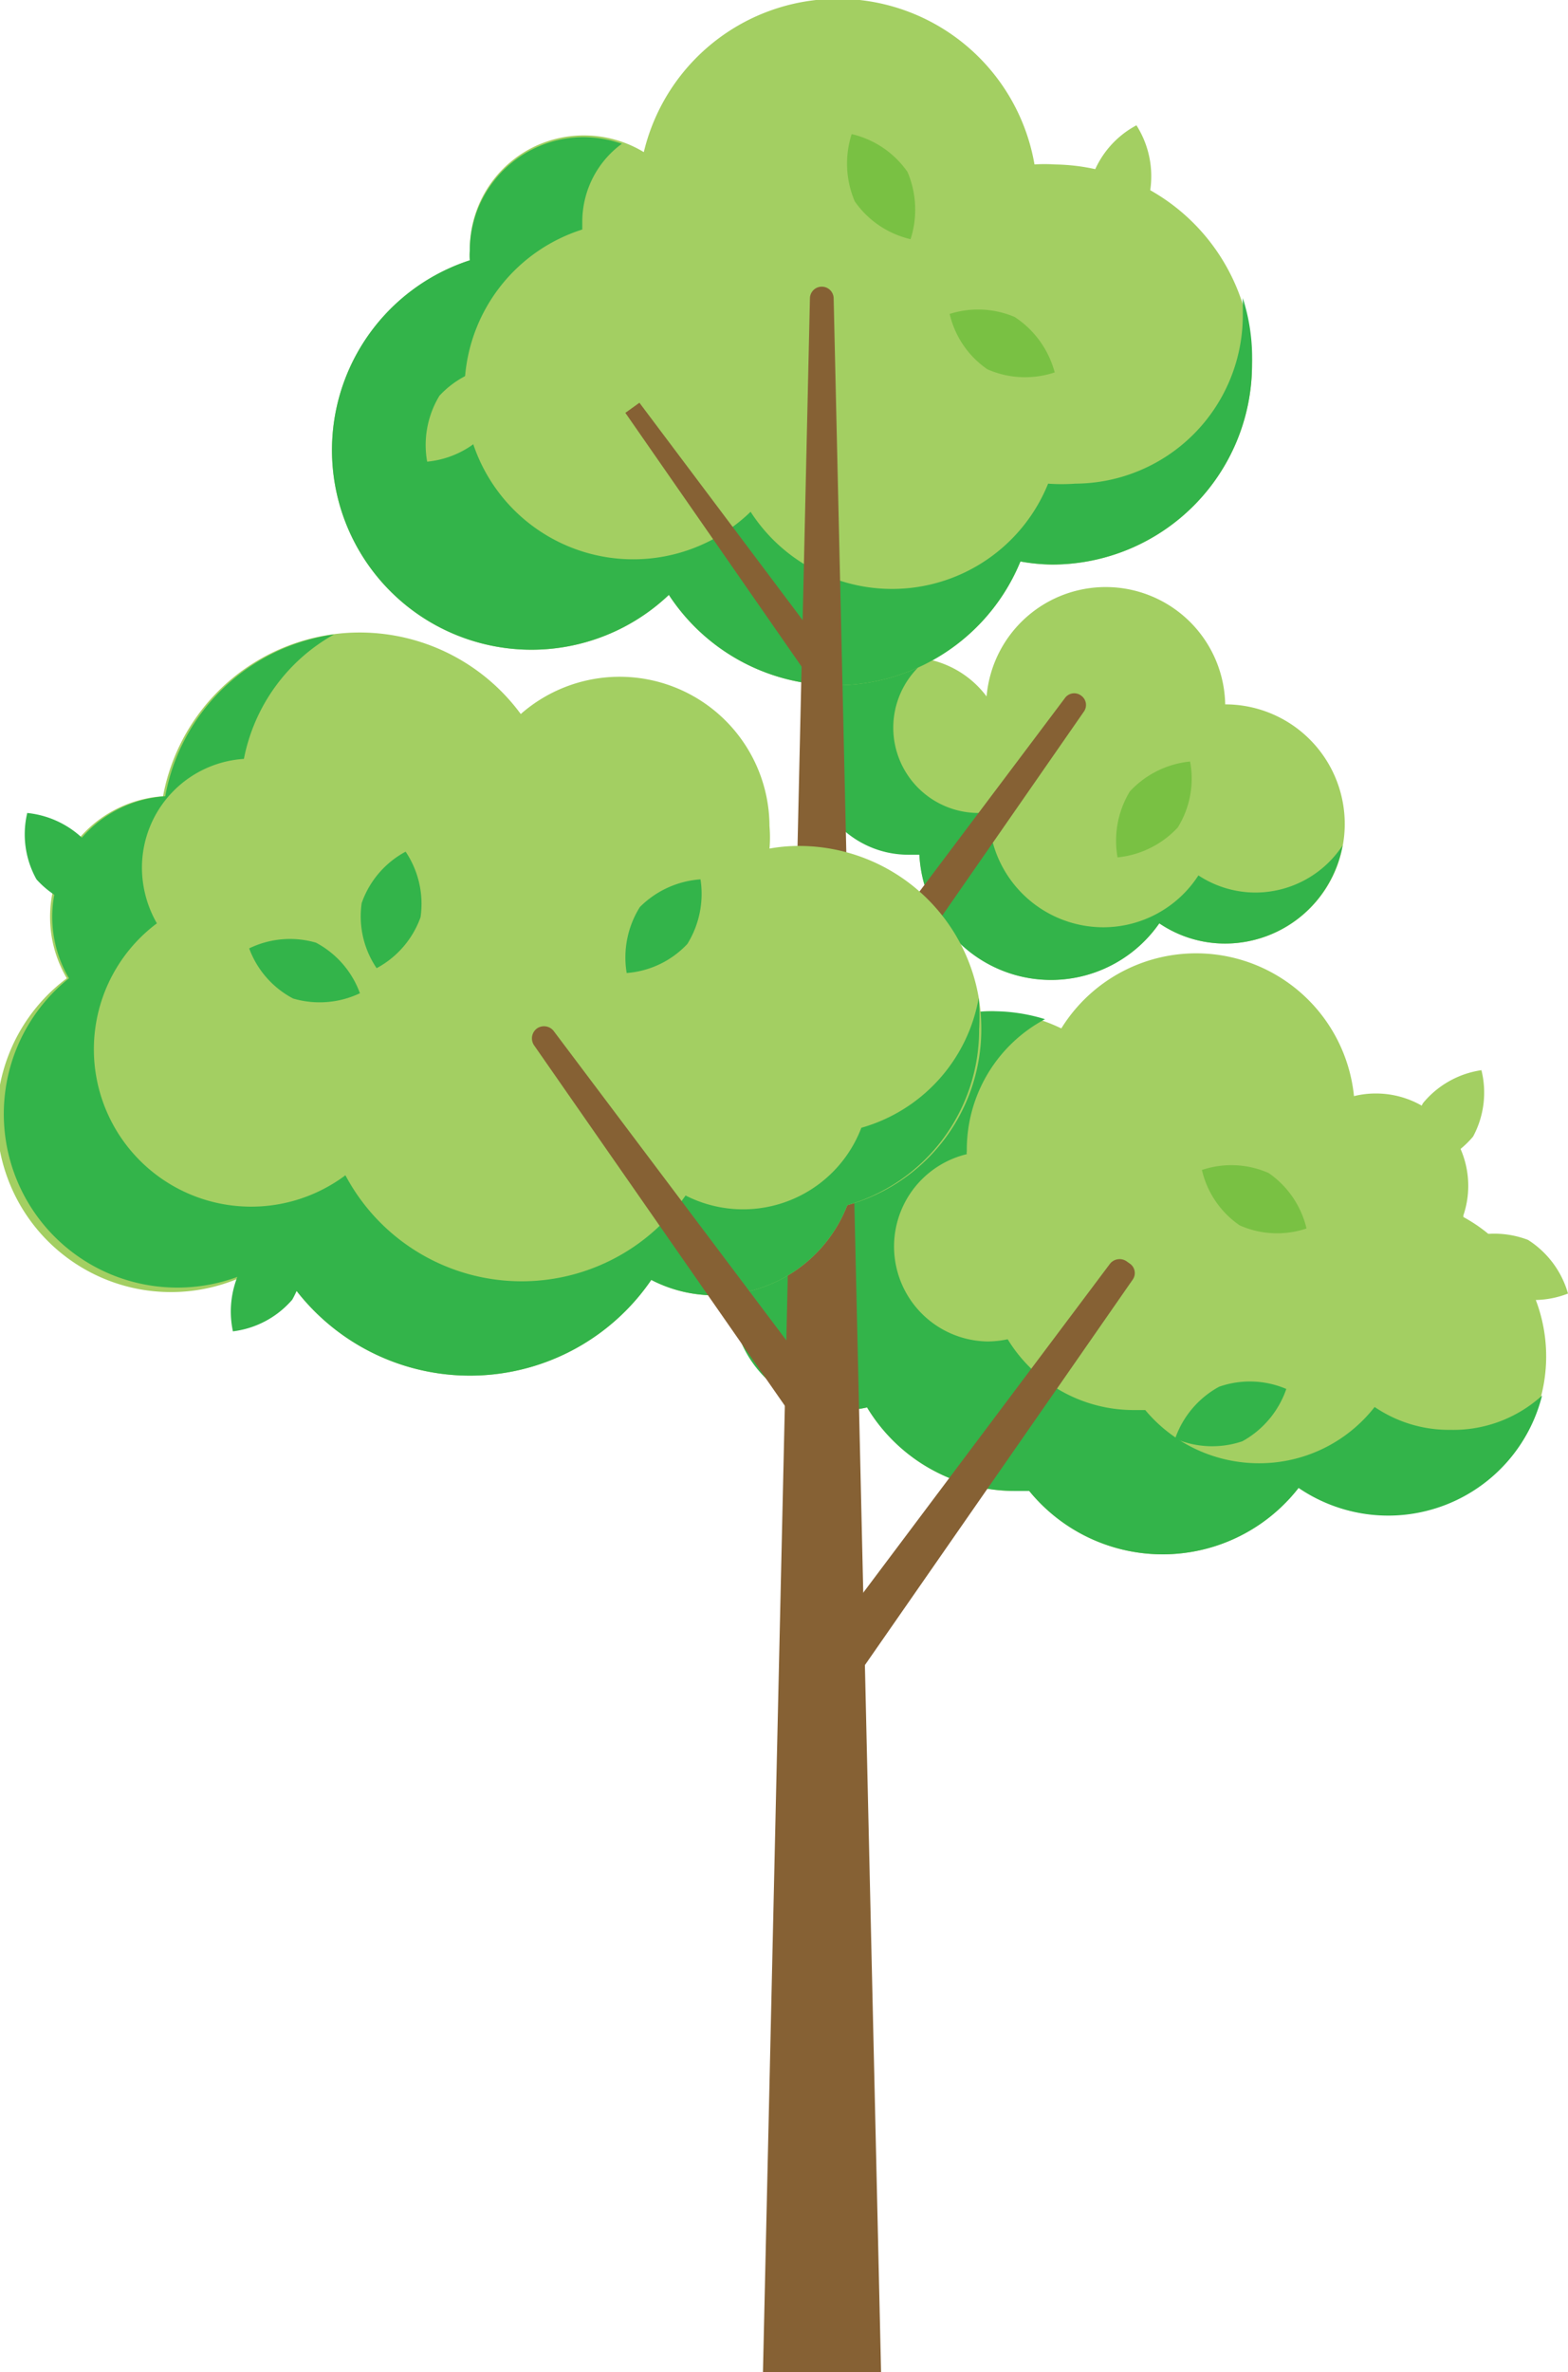 <svg xmlns="http://www.w3.org/2000/svg" viewBox="0 0 35.68 53.95"><defs><style>.cls-1{fill:#a3cf62;}.cls-2{fill:#33b44a;}.cls-3{fill:#866134;}.cls-4{fill:#79c143;}</style></defs><g id="Capa_2" data-name="Capa 2"><g id="Layer_1" data-name="Layer 1"><path class="cls-1" d="M33.3,27.64a2.08,2.08,0,0,0,.11-.66,2.1,2.1,0,0,0-2.1-2.11,2.07,2.07,0,0,0-.5.06,3.61,3.61,0,0,0-6.66-1.54A3.9,3.9,0,0,0,22.51,23,4,4,0,0,0,18.57,27v.07a2.54,2.54,0,0,0,.62,5,2.35,2.35,0,0,0,.54-.06,3.93,3.93,0,0,0,3.37,1.9l.32,0a3.92,3.92,0,0,0,6.13-.07,3.61,3.61,0,1,0,3.75-6.16Z"/><path class="cls-2" d="M33,32.52A3,3,0,0,1,31.28,32a3.33,3.33,0,0,1-2.63,1.28,3.37,3.37,0,0,1-2.59-1.21h-.27a3.36,3.36,0,0,1-2.86-1.61,2.31,2.31,0,0,1-.46.05A2.16,2.16,0,0,1,22,26.25a.17.17,0,0,1,0-.07,3.36,3.36,0,0,1,1.78-3A4,4,0,0,0,22.51,23,4,4,0,0,0,18.57,27v.07a2.54,2.54,0,0,0,.62,5,2.35,2.35,0,0,0,.54-.06,3.93,3.93,0,0,0,3.37,1.9l.32,0a3.92,3.92,0,0,0,6.13-.07,3.61,3.61,0,0,0,5.54-2.1A3,3,0,0,1,33,32.52Z"/><path class="cls-1" d="M27.88,16.05a2.72,2.72,0,0,0-5.43-.21,2.22,2.22,0,1,0-1.78,3.55h.25v0A3,3,0,0,0,26.38,21a2.66,2.66,0,0,0,1.5.46,2.72,2.72,0,1,0,0-5.44Z"/><path class="cls-2" d="M28.58,20.3a2.37,2.37,0,0,1-1.31-.39,2.58,2.58,0,0,1-2.17,1.18,2.61,2.61,0,0,1-2.6-2.6v0h-.23A1.94,1.94,0,0,1,21.1,15a2,2,0,0,0-.43,0,2.22,2.22,0,0,0,0,4.44h.25v0A3,3,0,0,0,26.38,21a2.66,2.66,0,0,0,1.5.46,2.72,2.72,0,0,0,2.67-2.23A2.38,2.38,0,0,1,28.58,20.3Z"/><path class="cls-1" d="M24,3.74a3.55,3.55,0,0,0-.46,0,4.54,4.54,0,0,0-8.89-.28,2.62,2.62,0,0,0-1.36-.38A2.59,2.59,0,0,0,10.69,5.7a1.64,1.64,0,0,0,0,.22,4.54,4.54,0,1,0,4.53,7.61,4.54,4.54,0,0,0,8-.76,4.28,4.28,0,0,0,.72.07,4.55,4.55,0,1,0,0-9.1Z"/><path class="cls-2" d="M28.28,6.78c0,.14,0,.28,0,.43A3.83,3.83,0,0,1,24.47,11a4.21,4.21,0,0,1-.62,0,3.83,3.83,0,0,1-6.77.64,3.84,3.84,0,1,1-3.83-6.42c0-.07,0-.13,0-.19a2.2,2.2,0,0,1,.9-1.76,2.72,2.72,0,0,0-.86-.15A2.59,2.59,0,0,0,10.69,5.7a1.64,1.64,0,0,0,0,.22,4.54,4.54,0,1,0,4.53,7.61,4.54,4.54,0,0,0,8-.76,4.28,4.28,0,0,0,.72.07,4.55,4.55,0,0,0,4.55-4.55A4.44,4.44,0,0,0,28.28,6.78Z"/><path class="cls-3" d="M18.31,38l.85.62,6.61-9.51a.26.26,0,0,0-.06-.37l-.07-.05a.28.28,0,0,0-.38.05Z"/><path class="cls-3" d="M18.31,23.75l.73.53,5.62-8.09a.26.26,0,0,0-.06-.37h0a.26.26,0,0,0-.37.06Z"/><polygon class="cls-3" points="19.05 15.15 18.51 15.55 14.23 9.39 14.55 9.16 19.05 15.15"/><path class="cls-3" d="M20.05,54H17.36L18.43,6.79a.27.27,0,0,1,.27-.27h0a.27.27,0,0,1,.27.27Z"/><path class="cls-1" d="M22.33,23.39a4.15,4.15,0,0,0-4.15-4.15,3.71,3.71,0,0,0-.67.06,2.94,2.94,0,0,0,0-.51,3.41,3.41,0,0,0-5.66-2.55,4.55,4.55,0,0,0-8.14,1.87,2.75,2.75,0,0,0-2.19,4.14A3.95,3.95,0,0,0,6.26,28.6l0,0a5,5,0,0,0,8.56.51,3.12,3.12,0,0,0,1.46.35,3.21,3.21,0,0,0,3-2.05A4.15,4.15,0,0,0,22.33,23.39Z"/><path class="cls-2" d="M22.27,22.7a3.75,3.75,0,0,1-2.67,2.95,2.88,2.88,0,0,1-4,1.54,4.54,4.54,0,0,1-7.74-.46l0,0A3.57,3.57,0,0,1,3.57,21a2.55,2.55,0,0,1-.34-1.26,2.48,2.48,0,0,1,2.32-2.48A4.15,4.15,0,0,1,7.6,14.43a4.54,4.54,0,0,0-3.84,3.68,2.75,2.75,0,0,0-2.19,4.14A3.95,3.95,0,0,0,6.26,28.6l0,0a5,5,0,0,0,8.56.51,3.12,3.12,0,0,0,1.46.35,3.21,3.21,0,0,0,3-2.05,4.15,4.15,0,0,0,3-4A5.2,5.2,0,0,0,22.27,22.7Z"/><path class="cls-3" d="M18.74,31.61l-.75.55-5.84-8.39a.28.28,0,0,1,.07-.38h0a.28.28,0,0,1,.38.06Z"/><path class="cls-1" d="M24.86,4a2.13,2.13,0,0,1,1-1.15,2.16,2.16,0,0,1,.31,1.5,2.09,2.09,0,0,1-1,1.14A2.13,2.13,0,0,1,24.86,4Z"/><path class="cls-1" d="M10,9a2.16,2.16,0,0,1,1.37-.68,2.1,2.1,0,0,1-.28,1.5,2.14,2.14,0,0,1-1.37.68A2.16,2.16,0,0,1,10,9Z"/><path class="cls-4" d="M25.71,18a2.16,2.16,0,0,1,1.37-.68,2.1,2.1,0,0,1-.28,1.5,2.16,2.16,0,0,1-1.37.68A2.16,2.16,0,0,1,25.71,18Z"/><path class="cls-4" d="M20.65,3.91a2.19,2.19,0,0,1,.07,1.53,2.14,2.14,0,0,1-1.27-.86,2.19,2.19,0,0,1-.07-1.53A2.14,2.14,0,0,1,20.65,3.91Z"/><path class="cls-4" d="M28.87,26.68a2.13,2.13,0,0,1,.86,1.26,2.1,2.1,0,0,1-1.52-.07,2.1,2.1,0,0,1-.86-1.26A2.1,2.1,0,0,1,28.87,26.68Z"/><path class="cls-4" d="M23.09,7.21A2.18,2.18,0,0,1,24,8.47a2.13,2.13,0,0,1-1.53-.07,2.1,2.1,0,0,1-.86-1.26A2.13,2.13,0,0,1,23.09,7.21Z"/><path class="cls-2" d="M28.27,32.78a2.14,2.14,0,0,1-1.53-.06,2.15,2.15,0,0,1,1-1.18,2.11,2.11,0,0,1,1.53.05A2.16,2.16,0,0,1,28.27,32.78Z"/><path class="cls-2" d="M6.67,22.71a2.11,2.11,0,0,1-1-1.14,2.12,2.12,0,0,1,1.52-.13,2.12,2.12,0,0,1,1,1.15A2.14,2.14,0,0,1,6.67,22.71Z"/><path class="cls-1" d="M34.15,29.43a2.15,2.15,0,0,1-.91-1.23,2.14,2.14,0,0,1,1.53,0,2.14,2.14,0,0,1,.91,1.22A2.13,2.13,0,0,1,34.15,29.43Z"/><path class="cls-1" d="M33.52,25.85a2.18,2.18,0,0,1-1.33.75,2.11,2.11,0,0,1,.19-1.51,2.12,2.12,0,0,1,1.33-.75A2.11,2.11,0,0,1,33.52,25.85Z"/><path class="cls-2" d="M.83,20a2.1,2.1,0,0,1-.21-1.51A2.15,2.15,0,0,1,2,19.19a2.16,2.16,0,0,1,.21,1.51A2.15,2.15,0,0,1,.83,20Z"/><path class="cls-2" d="M6.65,29.56a2.12,2.12,0,0,1-1.35.72,2.16,2.16,0,0,1,.23-1.51,2.14,2.14,0,0,1,1.35-.71A2.13,2.13,0,0,1,6.65,29.56Z"/><path class="cls-2" d="M15.64,21.47a2.11,2.11,0,0,1-1.38.66,2.16,2.16,0,0,1,.3-1.5A2.16,2.16,0,0,1,15.94,20,2.16,2.16,0,0,1,15.64,21.47Z"/><path class="cls-2" d="M8.23,20.54a2.12,2.12,0,0,1,1-1.17,2.13,2.13,0,0,1,.34,1.49,2.13,2.13,0,0,1-1,1.16A2.1,2.1,0,0,1,8.23,20.54Z"/></g></g></svg>